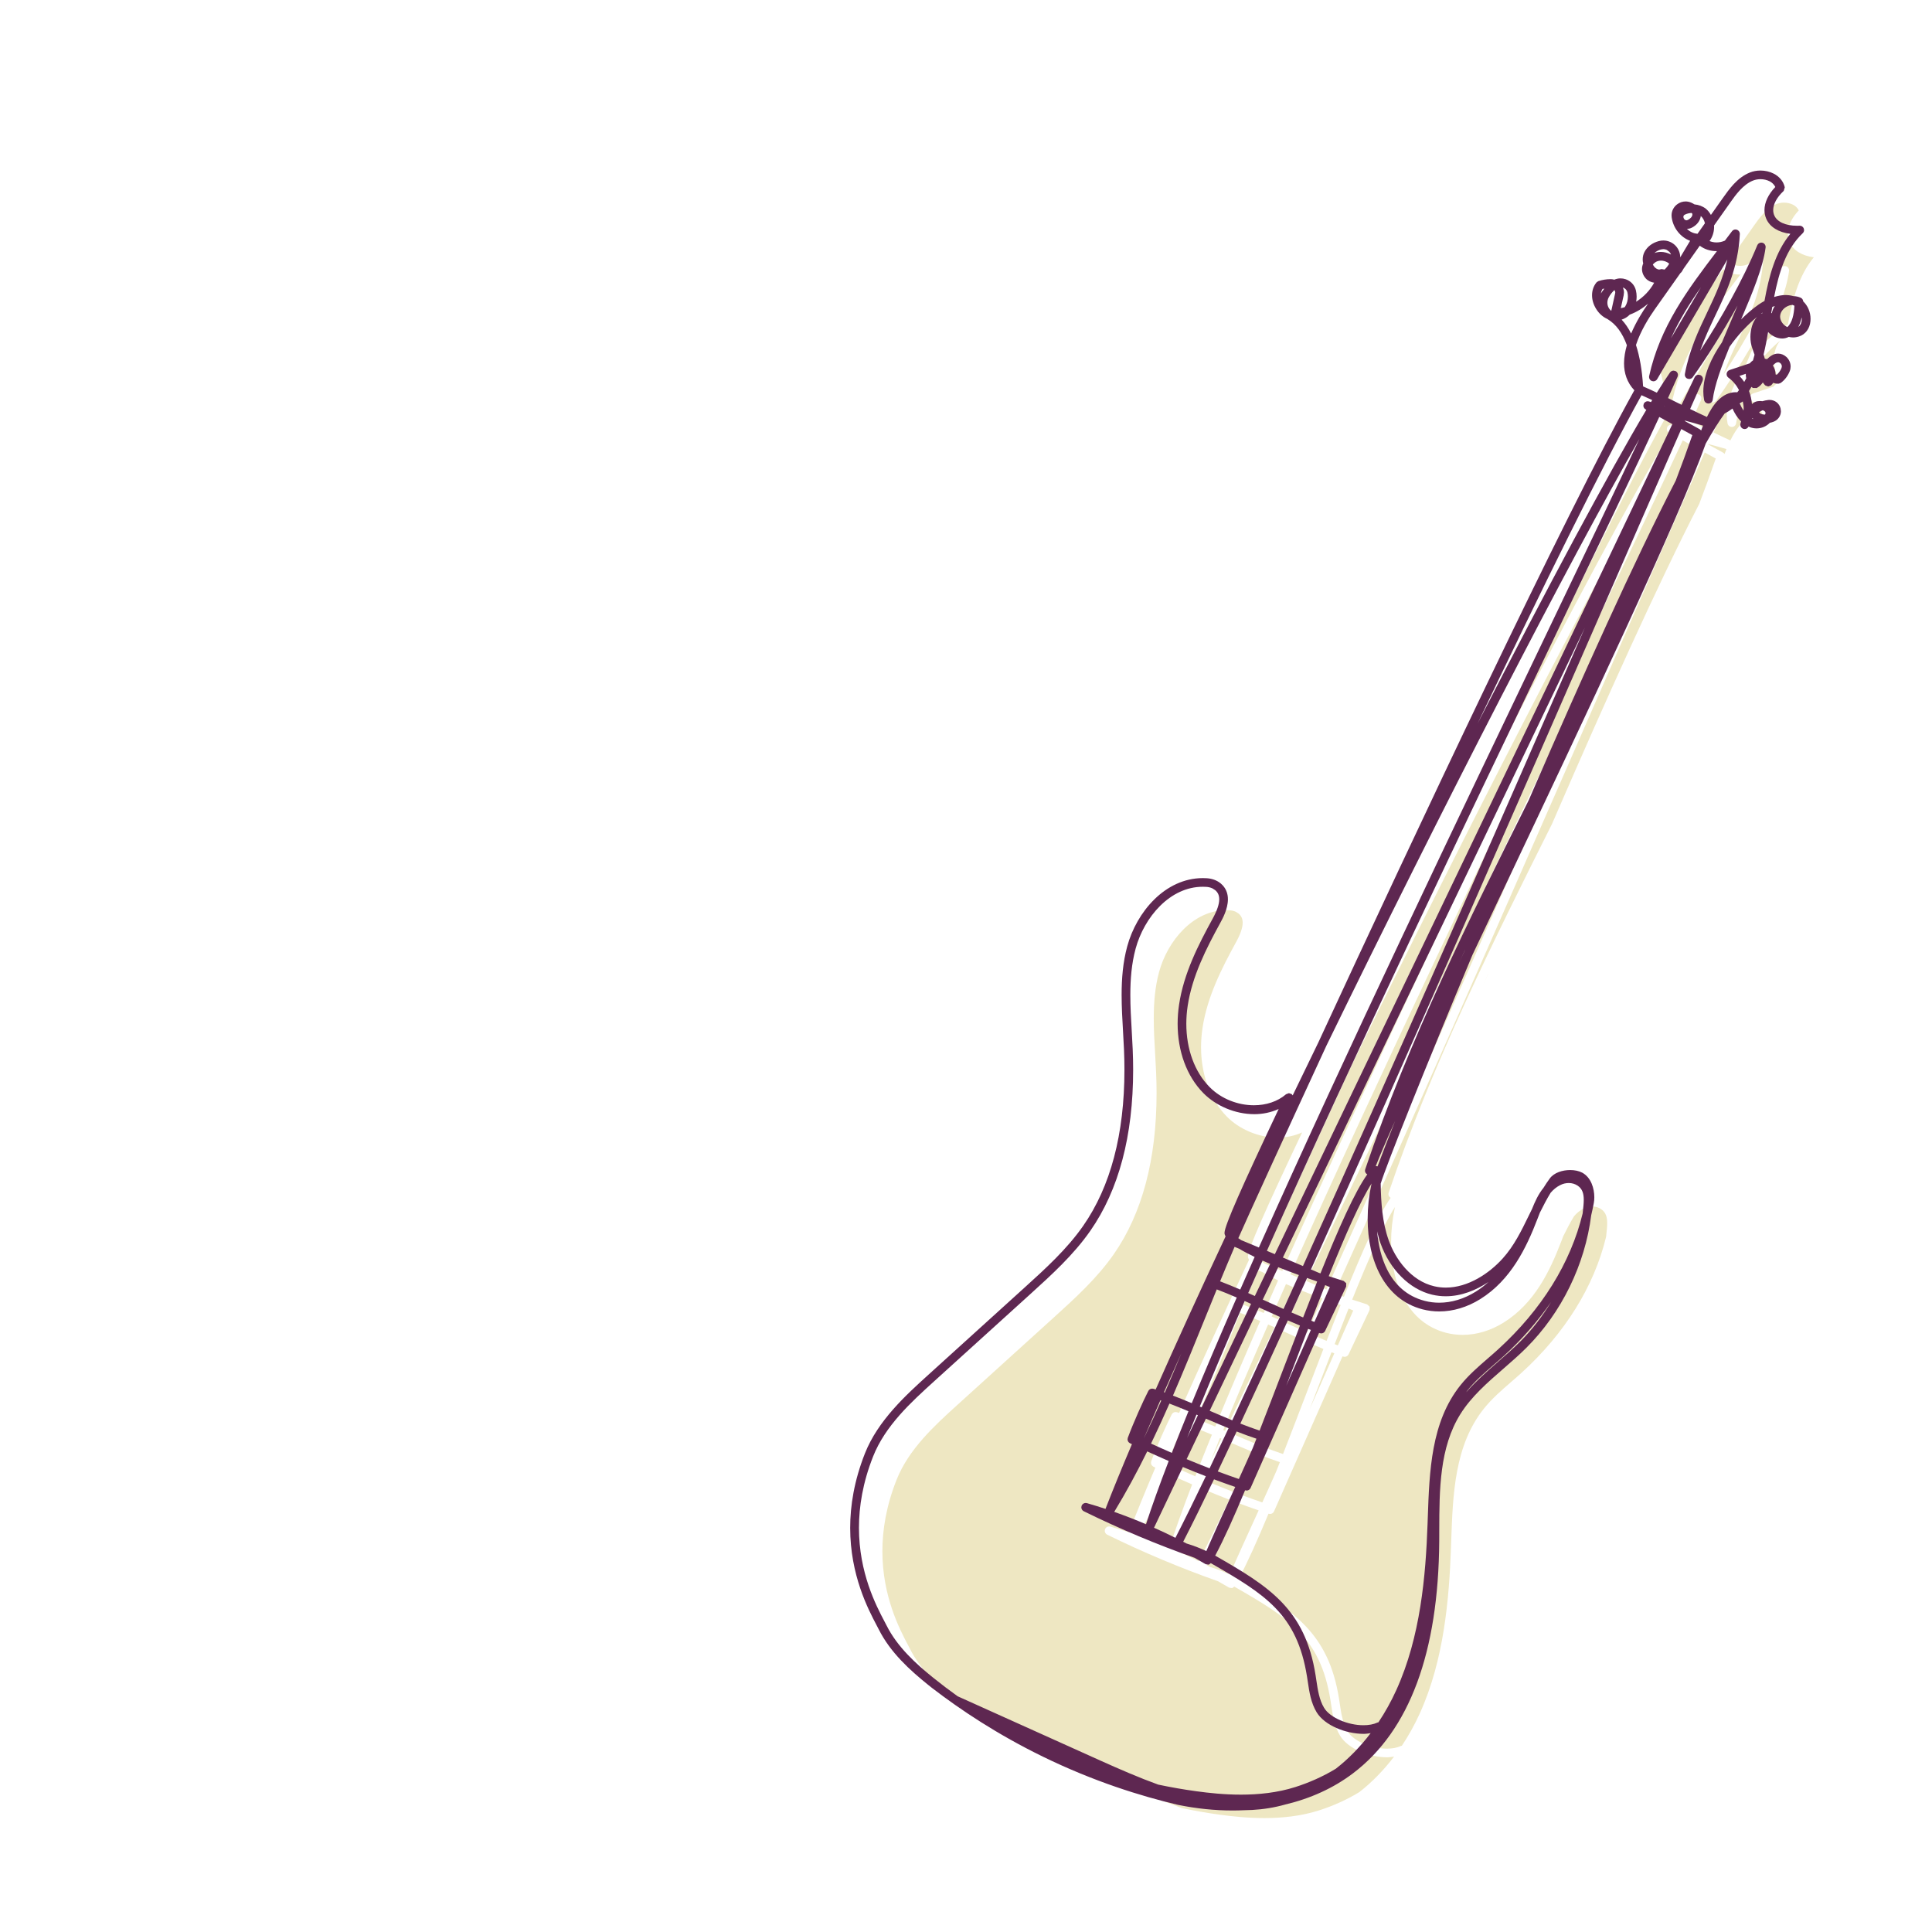 <?xml version="1.0" encoding="UTF-8"?>
<svg xmlns="http://www.w3.org/2000/svg" viewBox="0 0 165 165">
  <defs>
    <style>
      .uuid-71c91c35-f8b7-42b2-b2c9-fca97a35bf73 {
        fill: #eee7c2;
      }

      .uuid-71c91c35-f8b7-42b2-b2c9-fca97a35bf73, .uuid-a0401f7e-5557-46d7-8a73-752da1ee9b17 {
        stroke-width: 0px;
      }

      .uuid-a0401f7e-5557-46d7-8a73-752da1ee9b17 {
        fill: #5e2751;
      }
    </style>
  </defs>
  <g id="uuid-c220ed8f-aed0-42b8-b113-a98c6b0aafbd" data-name="podklad">
    <path class="uuid-71c91c35-f8b7-42b2-b2c9-fca97a35bf73" d="m151.711,32.78c-.101.069-.193.152-.272.25l-1.724.572c-.133.044-.23.159-.251.297l-.004.055c0,.119.057.232.156.303.383.274.684.643.904,1.058-.049.064-.098.127-.149.189l-.125-.006c-.604-.001-1.11.282-1.521.697-.385.388-.689.895-.946,1.418-.447-.201-.933-.434-1.435-.681.396-.897.754-1.705,1.065-2.405l.032-.151c0-.139-.079-.273-.213-.336l-.002-.001-.002-.001 0.0 0-.155-.034c-.139-0-.273.079-.336.213-.373.784-.746,1.57-1.119,2.356-.108-.054-.217-.108-.325-.161-.278-.138-.557-.277-.835-.414.312-.683.588-1.298.82-1.826l.031-.149c0-.131-.069-.256-.19-.324l-.002-.001-.003-.002-.176-.041c-.113-0-.232.05-.305.155-.322.46-.702,1.044-1.128,1.727-.416-.197-.811-.38-1.173-.534-.088-1.392-.289-2.568-.609-3.537.392-1.204,1.119-2.356,1.591-3.024l2.2-3.112.089-.083.013-.012.184-.308,1.373-1.942c.407.313.914.463,1.42.463.016,0,.032-.003.048-.003-2.51,3.295-4.867,6.461-5.792,10.67l-.009.08c-.001.15.093.285.232.344l.002.001.002.001.136.026c.129 0.0.252-.067.321-.184l5.995-10.215c-.374,1.625-1.011,3.016-1.698,4.458-.758,1.592-1.55,3.251-1.928,5.305l-.007.075c-.003.133.077.278.228.332l-.001.003.007.001c.001 0.0.002.002.003.002l.001-.002.135.028c.117,0,.23-.056.302-.154,1.155-1.609,2.552-3.806,3.825-6.111-.188.447-.378.896-.569,1.344-.255.595-.513,1.196-.759,1.79-.923,1.335-1.591,2.825-1.592,4.196,0,.247.022.491.069.728.035.176.19.3.366.3h.007s.003,0,.003,0h.002c.182-.006.333-.144.356-.325.153-1.221.742-2.835,1.437-4.519.695-.992,1.542-1.886,2.343-2.548-.367.401-.56,1.048-.562,1.699,0,.334.051.669.162.971.069.187.133.373.192.556-.042.164-.086.326-.132.486Zm-4.428,5.994c-.031-.043-.065-.085-.115-.112l-1.278-.703.015-.035c.541.143,1.069.287,1.54.429-.057.143-.112.283-.163.42Zm-2.16,4.257c-3.517,6.8-8.177,17.195-12.156,26.371-.136.312-.271.625-.406.937-5.036,10.053-10.222,20.451-13.967,31.53l-.019.117c.001.133.081.245.196.313-1.062,1.477-2.443,4.589-3.998,8.454l-.134-.046c-.225-.097-.45-.194-.677-.291,8.114-17.962,18.212-41.084,25.295-57.302,2.534-5.803,4.695-10.751,6.332-14.472l.944.519c-.452,1.298-.922,2.589-1.411,3.869Zm-11.604,62.522c.282-.569.577-1.139.91-1.683.224-.264.485-.486.807-.651.24-.123.494-.183.74-.183.281,0,.549.078.772.231.412.284.51.704.512,1.2,0,.155-.01.315-.024.475-.019.233-.043.465-.072.697-1.024,4.223-3.501,8.216-7.22,11.604-.29.265-.589.523-.888.782-.8.694-1.634,1.414-2.322,2.273-2.52,3.147-2.656,7.336-2.797,11.356l-.016.468c-.159,4.476-.602,9.659-2.665,14.209-.444.981-.96,1.904-1.533,2.762l-.057.012-.014.003-.013.006c-.328.154-.744.228-1.191.228-1.3.006-2.859-.634-3.367-1.489-.408-.672-.537-1.52-.66-2.355-.021-.142-.042-.283-.065-.425-.896-5.675-3.984-7.585-8.574-10.215.763-1.424,1.629-3.359,2.553-5.583l.017.006.114.018c.144,0,.279-.084.34-.222l5.848-13.239.061.021.001 0.0.12.02c.14 0.0.273-.08.336-.212l1.795-3.785.004-.232.001-.057-.196-.175-.02-.018-.026-.008c-.416-.13-.834-.264-1.25-.401,1.407-3.497,2.698-6.423,3.663-7.919l-.022.08-.001.003-.001.003c-.208.966-.315,1.961-.315,2.938-.002,3.537,1.421,6.88,4.69,7.728.464.12.94.179,1.42.179,1.186,0,2.395-.36,3.51-1.056,2.617-1.633,3.934-4.383,4.878-6.838l.054-.139c.053-.138.106-.277.16-.414Zm-17.446,47.51c-1.094.67-2.311,1.197-3.445,1.558-1.535.488-3.147.65-4.651.65-1.424,0-2.752-.145-3.826-.293-1.087-.149-2.165-.338-3.234-.564-1.62-.585-3.276-1.304-4.989-2.075l-12.14-5.469c-.711-.508-1.408-1.038-2.091-1.588-1.452-1.17-3.052-2.613-3.975-4.448-.055-.11-.121-.235-.197-.379-.696-1.323-2.167-4.119-2.167-7.974,0-1.807.323-3.847,1.203-6.079,1.04-2.64,3.257-4.656,5.229-6.443l8.2-7.433c1.809-1.641,3.688-3.343,5.128-5.409,2.433-3.493,3.657-8.117,3.657-13.757,0-.572-.013-1.154-.038-1.746-.023-.53-.053-1.062-.084-1.594-.059-1.008-.118-2.028-.118-3.042,0-1.347.105-2.683.453-3.962.727-2.682,2.933-5.288,5.739-5.282.097,0,.194.003.292.009.15.009.344.042.527.129l.24.154c.23.198.34.438.342.776.001.411-.181.962-.562,1.656-1.226,2.24-2.464,4.658-2.868,7.336-.083.553-.124,1.101-.124,1.639 0,2.339.773,4.479,2.198,5.924,1.088,1.102,2.726,1.798,4.351,1.799.713,0,1.42-.145,2.079-.441-1.584,3.344-2.73,5.821-3.482,7.534-.388.883-.671,1.566-.859,2.065-.187.503-.281.806-.284.991l.001.028c.006.09.048.177.09.264-2.208,4.716-4.23,9.138-5.969,13.071-.063-.02-.127-.04-.19-.059l-.108-.016c-.137,0-.266.075-.331.202-.464.904-1.262,2.683-1.751,4l-.023.129c-0.0.139.078.27.209.334.055.027.111.054.166.081-.873,2.054-1.631,3.908-2.258,5.527-.531-.175-1.062-.341-1.589-.492l-.102-.014c-.151,0-.291.092-.348.238l-.025.134c-0.0.138.078.27.208.334,3.063,1.505,6.246,2.842,9.472,3.981.31.174.617.351.922.532l.022.013.213.03.052.007.17-.13c4.626,2.663,7.359,4.33,8.216,9.692.022.138.043.277.064.417.131.883.267,1.815.76,2.631.687,1.119,2.47,1.836,4.019,1.841.206,0,.397-.035.592-.062-.892,1.17-1.894,2.199-2.985,3.046Zm-.785-61.772c9.805-20.131,20.737-41.383,26.722-51.797-2,4.258-4.734,9.962-7.909,16.585-7.402,15.442-17.184,35.846-24.588,52.462-.505-.21-1.01-.42-1.512-.628-.092-.058-.168-.112-.243-.166.751-1.703,3.647-8.064,7.53-16.456h0Zm-7.849,17.194c.132.055.265.11.397.165.38.232.83.462,1.318.7-.418.941-.829,1.87-1.23,2.785-.588-.254-1.166-.492-1.722-.703.406-.985.818-1.971,1.238-2.947Zm34.756-72.732c.285.124.592.265.912.418-.035.057-.069.114-.105.172l-.158-.053v0s-.121-.021-.121-.021c-.143-0-.278.083-.34.221l-.032.151c-0.0.132.07.259.193.326l.062.034c-3.236,5.426-8.512,15.288-14.415,26.801,5.469-11.452,10.749-22.191,14.003-28.05Zm-41.09,85.834c.025.009.049.017.074.026-.481,1.092-.98,2.177-1.498,3.253.448-1.047.923-2.14,1.424-3.279Zm4.812-9.467c.548.207,1.121.443,1.707.696-1.408,3.217-2.702,6.25-3.841,9.021-.541-.227-1.08-.445-1.607-.647.946-2.179,1.834-4.37,2.71-6.533.339-.837.683-1.686,1.031-2.537Zm8.449-.72l.127.055c-.391.983-.792,2.007-1.2,3.061-.327-.135-.659-.277-.995-.424.438-.964.883-1.945,1.335-2.946.252.089.499.175.733.254Zm-4.79,12.778c-.527-.172-1.079-.375-1.644-.598,1.247-2.67,2.61-5.633,4.057-8.812.348.152.694.3,1.035.441-.46,1.192-.927,2.412-1.398,3.645-.683,1.785-1.372,3.585-2.05,5.324Zm-.591,1.505c-.398.904-.792,1.775-1.181,2.629-.577-.196-1.18-.413-1.8-.645.51-1.069,1.049-2.209,1.613-3.412.577.228,1.143.437,1.688.616-.107.272-.213.544-.319.812Zm-5.652,8.137c-.094-.05-.189-.099-.283-.148.743-1.442,1.629-3.24,2.632-5.331.624.234,1.23.452,1.812.651-.108.236-.215.472-.322.705-.695,1.52-1.413,3.091-2.144,4.771-.434-.198-1.024-.448-1.695-.648Zm-.947-.483c-.604-.302-1.213-.589-1.827-.862.819-1.724,1.641-3.453,2.465-5.186.659.274,1.316.538,1.961.786-.991,2.065-1.865,3.838-2.599,5.262Zm1.921-10.473c-.308.646-.614,1.289-.921,1.933.257-.644.523-1.305.8-1.984.04.017.08.034.12.051Zm6.861-12.64c.589.236,1.186.461,1.762.67-.445.984-.882,1.949-1.314,2.898-.455-.203-.912-.41-1.365-.616-.135-.062-.271-.123-.406-.185.44-.922.882-1.844,1.323-2.766Zm-5.862,17.179c-.645-.249-1.302-.513-1.963-.787.548-1.151,1.097-2.304,1.647-3.458.641.276,1.291.554,1.935.819-.567,1.21-1.107,2.353-1.62,3.426Zm4.218-13.742c.14.064.28.127.42.191h0c.452.205.909.413,1.365.616-1.452,3.189-2.818,6.158-4.067,8.834-.64-.263-1.289-.54-1.93-.816,1.4-2.937,2.805-5.879,4.213-8.825Zm-.678-.306c-1.41,2.95-2.817,5.897-4.219,8.838-.053-.023-.106-.045-.16-.068,1.137-2.767,2.43-5.796,3.837-9.012.18.08.361.161.541.242Zm-6.969,8.517c.531.202,1.075.423,1.624.654-.507,1.243-.982,2.43-1.42,3.556-.599-.26-1.193-.525-1.777-.794.546-1.13,1.068-2.27,1.572-3.416Zm-4.716,9.248c1.019-1.677,1.95-3.405,2.818-5.164.602.277,1.216.552,1.834.82-.78,2.03-1.435,3.845-1.938,5.4-.901-.385-1.808-.737-2.714-1.056Zm15.159-12c.465-1.214.931-2.433,1.394-3.632.081.032.162.063.242.093l-2.105,4.765c.157-.409.314-.818.47-1.226h0Zm.958-8.995c-.568-.242-1.141-.484-1.715-.726,4.156-8.684,8.322-17.361,12.413-25.884,4.41-9.185,8.903-18.546,13.379-27.904-6.992,16.008-16.42,37.562-24.077,54.514Zm-2.401-1.014c-.226-.095-.452-.189-.678-.284,7.396-16.597,17.173-36.991,24.573-52.427,3.755-7.833,6.905-14.404,8.939-18.791l1.117.615c-7.107,14.943-14.425,30.186-21.521,44.969-4.097,8.534-8.268,17.223-12.429,25.918Zm-.398.832c-.437.914-.874,1.827-1.311,2.741-.188-.085-.376-.169-.564-.252.399-.909.807-1.833,1.224-2.77.213.095.43.188.651.281Zm-9.001,10.987c-.024-.009-.048-.017-.072-.025.474-1.072.973-2.187,1.487-3.326-.46,1.118-.93,2.237-1.414,3.352Zm14.093-9.005l-1.314,2.975c-.091-.035-.182-.07-.274-.106.403-1.04.802-2.059,1.193-3.042.132.058.264.115.395.173Zm28.568-75.242l.005-.011c.017.009.035.017.052.026-.018-.005-.039-.01-.057-.015Zm5.59-17.324c.507-.722,1.135-1.595,1.986-1.935.195-.079.416-.119.639-.119.276-0.0.554.062.786.183l.001 0c.172.088.366.248.48.482-.594.624-.926,1.312-.927,1.971,0,.251.048.497.146.729.31.733,1.075,1.177,2.065,1.302-1.292,1.569-1.828,3.63-2.21,5.733-.17.093-.34.194-.508.312-.484.34-.992.77-1.489,1.265.946-2.212,1.879-4.455,2.093-6.144l.003-.047c0-.167-.112-.316-.277-.359l-.095-.012c-.148-0-.285.088-.344.231-1.221,2.974-3.157,6.377-4.878,9.008.375-1.068.838-2.053,1.298-3.018.956-2.006,1.955-4.102,2.092-6.952l0-.017c0-.144-.083-.275-.212-.336l-.003-.002-.025-.01-.003-.001-.002-.001-.126-.022c-.115,0-.226.053-.297.148-.202.27-.405.537-.607.803-.223.101-.47.155-.717.155-.205,0-.406-.046-.596-.117.238-.327.382-.733.39-1.17v-.003s-.004-.157-.004-.157l1.343-1.899-.102-.072.102.072Zm-22.649,63.871c-.156.33-.303.642-.457.967.169-.363.338-.728.508-1.09-.017.04-.035.082-.051.123Zm24.956-49.165c-.001.002-.002.005-.003.007.001-.002.002-.005.003-.007Z"/>
  </g>
  <g id="uuid-b2406db5-c78f-464c-ac25-d8acfe4669c0" data-name="OBJEKTY">
    <path class="uuid-a0401f7e-5557-46d7-8a73-752da1ee9b17" d="m154.001,25.736c-.013-.13-.084-.249-.209-.304l.001-.001c-.001-.001-.002-.001-.003-.001-0-0-0-.001-.001-.001v0c-.192-.086-.398-.132-.609-.137v.001c-.22-.061-.45-.095-.688-.095-.315,0-.644.064-.975.166.412-2.113,1.022-4.102,2.442-5.447.075-.071.116-.17.116-.269l-.029-.145c-.058-.139-.194-.227-.343-.227l-.016.001h0s-.206.004-.206.004c-1.02,0-1.73-.351-1.956-.898-.058-.138-.087-.285-.087-.441-.002-.491.295-1.074.873-1.616l.025-.023.081-.27.01-.033-.008-.033c-.118-.487-.455-.892-.937-1.139-.343-.175-.738-.264-1.132-.264-.313,0-.625.056-.912.172-1.078.436-1.767,1.423-2.314,2.196l-1.006,1.423c-.116-.205-.258-.393-.442-.536-.275-.213-.611-.332-.961-.365-.086-.053-.176-.103-.271-.145-.158-.07-.324-.105-.489-.105-.255-0-.507.083-.72.244-.305.229-.478.578-.478.95l.012.169c.129.929.762,1.697,1.572,1.998l-.844,1.413c0-.001 0-.001 0-.002 0-.344-.123-.682-.358-.949-.278-.316-.674-.489-1.085-.489-.127,0-.255.016-.382.05-.544.143-.983.469-1.223.921-.106.199-.156.422-.156.649,0,.115.018.23.043.345-.066.151-.103.309-.103.467-0.0.292.113.581.328.814.193.211.448.318.712.36-.361.659-.9,1.22-1.54,1.624.026-.142.042-.285.042-.43,0-.184-.021-.369-.065-.548-.108-.443-.435-.798-.875-.943-.144-.048-.293-.072-.441-.072-.181,0-.359.04-.527.11-.09-.025-.183-.044-.279-.045h-.026c-.358-0-.711.056-1.047.167l-.017.006-.129.088-.015.01-.011.014c-.252.308-.377.691-.377,1.09,0,.388.117.791.348,1.164.245.397.577.693.958.861l-.001.002.037.023.002.001h0c.702.428,1.245,1.156,1.631,2.216-.148.511-.242,1.034-.242,1.549-.001.827.251,1.633.88,2.301-5.952,10.702-18.718,37.823-26.996,55.715h0c-.736,1.511-1.462,3.011-2.183,4.504-.024-.042-.053-.082-.093-.114l0-0-.001-0s-.001-.001-.001-.001l-.001.001-.223-.078-.245.092c-.73.631-1.717.942-2.749.942-1.354 0-2.78-.535-3.786-1.557-1.278-1.295-1.985-3.244-1.985-5.399,0-.501.038-1.014.116-1.531.383-2.544,1.582-4.893,2.785-7.089.193-.355.65-1.176.652-2.014.002-.477-.158-.969-.606-1.346-.32-.269-.736-.424-1.198-.453-.114-.007-.227-.011-.34-.011-3.22.006-5.656,2.891-6.455,5.83-.37,1.36-.479,2.758-.479,4.152,0,1.036.06,2.071.119,3.089.031.529.061,1.057.084,1.583.025.582.037,1.154.037,1.715,0,5.502-1.187,9.977-3.524,13.331-1.386,1.99-3.228,3.662-5.018,5.283l-8.2,7.433c-1.911,1.734-4.308,3.901-5.422,6.721-.919,2.331-1.258,4.466-1.258,6.358-0,4.029,1.538,6.95,2.256,8.314.074.14.139.263.191.367.995,1.975,2.672,3.482,4.173,4.693.122.098.244.196.367.293l.002.002-.001-.001c2.432,1.87,5.585,3.974,9.477,5.872,4.332,2.112,8.322,3.357,11.531,4.114l.001 0.0.003.001c1.579.321,3.135.479,4.642.479.327,0,.651-.007.973-.022h0c.002,0,.003,0,.004-0h0c.957-.007,1.916-.105,2.867-.318.225-.05.448-.107.67-.17v-0c2.156-.511,4.12-1.403,5.782-2.66,4.838-3.66,7.305-10.343,7.369-19.83.002-.31.003-.621.003-.934.007-3.488.023-7.069,1.802-9.916.93-1.491,2.309-2.693,3.654-3.861.66-.574,1.345-1.169,1.978-1.8,3.017-3.01,5.01-7.101,5.544-11.333.084-.349.158-.699.223-1.051.027-.145.041-.306.041-.477-.002-.743-.265-1.682-1.032-2.1l-.001-0c-.286-.151-.651-.223-1.029-.224-.66.002-1.369.218-1.74.716-.193.262-.372.532-.541.805-.44.541-.731,1.183-.977,1.805-.092.187-.183.373-.273.557-.649,1.334-1.258,2.582-2.216,3.651-1.154,1.289-2.973,2.509-4.872,2.506-.329,0-.66-.036-.993-.114-1.998-.465-3.327-2.337-3.891-3.936-.543-1.537-.653-3.187-.681-4.83.521-1.671,3.713-9.673,7.836-19.529.853-1.804,1.741-3.679,2.649-5.597,7.024-14.831,14.974-31.614,17.279-38.082.629-1.101,1.168-1.956,1.608-2.556.243-.128.462-.275.673-.429.175.388.403.777.734,1.096l-.056.197-.001.004-.001.004-.008.078c0.0.159.101.302.255.353l.001 0.0.116.018c.14,0,.27-.081.334-.213l.143.062.004.002.004.001c.173.062.353.092.532.092.425-0.0.838-.172,1.134-.478.106-.022.211-.051.314-.091.388-.152.632-.505.631-.897l-.029-.237c-.106-.44-.492-.731-.94-.729l-.113.006c-.17.018-.336.055-.498.103l-.202-.017c-.14,0-.28.022-.409.073-.112.043-.203.111-.283.19-.036-.382-.113-.759-.252-1.116.074-.115.143-.235.211-.355l.084.068.033.026.291.007.034.001.03-.016c.22-.121.377-.284.5-.462.069.094.131.193.228.267l.227.077.238-.087c.076-.064.132-.143.188-.223.124.038.251.072.381.072l.079-.002.018-.001.149-.054.017-.006.015-.011c.334-.247.594-.588.753-.986.053-.133.079-.272.079-.409 0-.306-.13-.604-.368-.821-.2-.183-.45-.28-.703-.28-.162,0-.325.039-.477.118-.175.09-.328.217-.469.355l-.189-.04c-.031-.125-.064-.249-.101-.368.152-.622.273-1.263.384-1.907.305.321.743.549,1.202.551.19 0.0.381-.045.561-.135.122.027.245.045.367.045.169,0,.336-.027.495-.081l0.0.001c.001-0.0.002-.001.002-.001.001-0.0.002-0.0.002-0l-0-.001c.555-.168.925-.665.986-1.298l.01-.209c-.001-.574-.235-1.12-.624-1.488Zm-.12,1.5l-.006.123h0c-.014.14-.078.408-.294.566.133-.25.223-.525.286-.811.004.041.014.083.014.122Zm-1.333-1.025c.175-.107.362-.163.539-.171l.163.071c-.042.762-.189,1.444-.604,1.826l-.174-.102c-.284-.213-.443-.512-.443-.798l.001-.036c.013-.297.202-.597.517-.79l-.065-.107.065.106Zm-1.233.535l-.044-.013c.029-.174.058-.347.088-.521.067-.03.146-.048.217-.075-.127.188-.213.393-.255.611l-.007-.003Zm.051.784c.028.086.067.169.109.25-.001-.001-.003-.002-.004-.004l-.106-.245.001-.001Zm-6.897-9.341l.049.041.017.089c.007.173-.179.365-.393.469l-.119.031-.111-.035c-.083-.053-.146-.173-.144-.269l.001-.016c.009-.079.035-.121.132-.172.182-.088.379-.132.569-.139Zm.004,1.264c.451-.224.729-.597.782-1.005.173.152.297.367.352.621l-.635.899-.008-.002-.012-.004-.013-.001c-.333-.028-.63-.184-.869-.411.136-.007.272-.033.402-.098Zm5.237,11.326c-.101.069-.193.152-.272.25l-1.724.572c-.133.044-.23.159-.251.297l-.004.055c0,.119.057.232.156.303.383.274.684.643.904,1.058-.049.064-.098.127-.149.189l-.125-.006c-.604-.001-1.11.282-1.521.697-.385.388-.689.895-.946,1.418-.447-.201-.933-.434-1.435-.681.396-.897.754-1.705,1.065-2.405l.032-.151c0-.139-.079-.273-.213-.336l-.002-.001-.002-.001 0.0 0-.155-.034c-.139-0-.273.079-.336.213-.373.784-.746,1.57-1.119,2.356-.108-.054-.217-.108-.325-.161-.278-.138-.557-.277-.835-.414.312-.683.588-1.298.82-1.826l.031-.149c0-.131-.069-.256-.19-.324l-.002-.001-.003-.002-.176-.041c-.113-0-.232.05-.305.155-.322.46-.702,1.044-1.128,1.727-.416-.197-.811-.38-1.173-.534-.088-1.392-.289-2.568-.609-3.537.392-1.204,1.119-2.356,1.591-3.024l2.2-3.112.089-.083.013-.012.184-.308,1.373-1.942c.407.313.914.463,1.42.463.016,0,.032-.003.048-.003-2.51,3.295-4.867,6.461-5.792,10.67l-.009.08c-.001.15.093.285.232.344l.002.001.002.001.136.026c.129 0.0.252-.067.321-.184l5.995-10.215c-.374,1.625-1.011,3.016-1.698,4.458-.758,1.592-1.55,3.251-1.928,5.305l-.007.075c-.003.133.077.278.228.332l-.001.003.007.001c.001 0.0.002.002.003.002l.001-.002.135.028c.117,0,.23-.056.302-.154,1.155-1.609,2.552-3.806,3.825-6.111-.188.447-.378.896-.569,1.344-.255.595-.513,1.196-.759,1.79-.923,1.335-1.591,2.825-1.592,4.196,0,.247.022.491.069.728.035.176.19.3.366.3h.007s.003,0,.003,0h.002c.182-.006.333-.144.356-.325.153-1.221.742-2.835,1.437-4.519.695-.992,1.542-1.886,2.343-2.548-.367.401-.56,1.048-.562,1.699,0,.334.051.669.162.971.069.187.133.373.192.556-.042.164-.086.326-.132.486Zm-.576,1.525c-.053.108-.112.211-.169.315-.122-.183-.258-.354-.41-.514l.549-.182c-.001.026-.007.053-.007.079,0,.104.016.204.037.302Zm-.293,1.981c.036.197.075.394.075.594,0,.062-.012.123-.015.186-.118-.182-.226-.384-.323-.61l.263-.17Zm-3.559,2.488c-.031-.043-.065-.085-.115-.112l-1.278-.703.015-.035c.541.143,1.069.287,1.54.429-.057.143-.112.283-.163.42Zm-2.16,4.257c-3.517,6.8-8.177,17.195-12.156,26.371-.136.312-.271.625-.406.937-5.036,10.053-10.222,20.451-13.967,31.53l-.019.117c.001.133.081.245.196.313-1.062,1.477-2.443,4.589-3.998,8.454l-.134-.046c-.225-.097-.45-.194-.677-.291,8.114-17.962,18.212-41.084,25.295-57.302,2.534-5.803,4.695-10.751,6.332-14.472l.944.519c-.452,1.298-.922,2.589-1.411,3.869Zm-11.604,62.522c.282-.569.577-1.139.91-1.683.224-.264.485-.486.807-.651.24-.123.494-.183.74-.183.281,0,.549.078.772.231.412.284.51.704.512,1.2,0,.155-.01.315-.024.475-.019.233-.043.465-.072.697-1.024,4.223-3.501,8.216-7.22,11.604-.29.265-.589.523-.888.782-.8.694-1.634,1.414-2.322,2.273-2.52,3.147-2.656,7.336-2.797,11.356l-.016.468c-.159,4.476-.602,9.659-2.665,14.209-.444.981-.96,1.904-1.533,2.762l-.057.012-.014.003-.013.006c-.328.154-.744.228-1.191.228-1.3.006-2.859-.634-3.367-1.489-.408-.672-.537-1.52-.66-2.355-.021-.142-.042-.283-.065-.425-.896-5.675-3.984-7.585-8.574-10.215.763-1.424,1.629-3.359,2.553-5.583l.017.006.114.018c.144,0,.279-.084.34-.222l5.848-13.239.061.021.001 0.0.12.02c.14 0.0.273-.08.336-.212l1.795-3.785.004-.232.001-.057-.196-.175-.02-.018-.026-.008c-.416-.13-.834-.264-1.25-.401,1.407-3.497,2.698-6.423,3.663-7.919l-.022.08-.001.003-.001.003c-.208.966-.315,1.961-.315,2.938-.002,3.537,1.421,6.88,4.69,7.728.464.12.94.179,1.42.179,1.186,0,2.395-.36,3.51-1.056,2.617-1.633,3.934-4.383,4.878-6.838l.054-.139c.053-.138.106-.277.16-.414Zm-6.204,15.209c.641-.8,1.445-1.497,2.229-2.175.302-.262.606-.525.902-.795,1.571-1.431,2.902-2.979,4.029-4.599-.756,1.228-1.634,2.377-2.648,3.389-.612.611-1.286,1.197-1.94,1.765-.915.796-1.846,1.624-2.667,2.554.035-.045.059-.094.094-.139Zm-11.242,32.301c-1.094.67-2.311,1.197-3.445,1.558-1.535.488-3.147.65-4.651.65-1.424,0-2.752-.145-3.826-.293-1.087-.149-2.165-.338-3.234-.564-1.62-.585-3.276-1.304-4.989-2.075l-12.14-5.469c-.711-.508-1.408-1.038-2.091-1.588-1.452-1.17-3.052-2.613-3.975-4.448-.055-.11-.121-.235-.197-.379-.696-1.323-2.167-4.119-2.167-7.974,0-1.807.323-3.847,1.203-6.079,1.04-2.64,3.257-4.656,5.229-6.443l8.2-7.433c1.809-1.641,3.688-3.343,5.128-5.409,2.433-3.493,3.657-8.117,3.657-13.757,0-.572-.013-1.154-.038-1.746-.023-.53-.053-1.062-.084-1.594-.059-1.008-.118-2.028-.118-3.042,0-1.347.105-2.683.453-3.962.727-2.682,2.933-5.288,5.739-5.282.097,0,.194.003.292.009.15.009.344.042.527.129l.24.154c.23.198.34.438.342.776.001.411-.181.962-.562,1.656-1.226,2.24-2.464,4.658-2.868,7.336-.083.553-.124,1.101-.124,1.639 0,2.339.773,4.479,2.198,5.924,1.088,1.102,2.726,1.798,4.351,1.799.713,0,1.42-.145,2.079-.441-1.584,3.344-2.73,5.821-3.482,7.534-.388.883-.671,1.566-.859,2.065-.187.503-.281.806-.284.991l.001.028c.006.09.048.177.09.264-2.208,4.716-4.23,9.138-5.969,13.071-.063-.02-.127-.04-.19-.059l-.108-.016c-.137,0-.266.075-.331.202-.464.904-1.262,2.683-1.751,4l-.023.129c-0.0.139.078.27.209.334.055.027.111.054.166.081-.873,2.054-1.631,3.908-2.258,5.527-.531-.175-1.062-.341-1.589-.492l-.102-.014c-.151,0-.291.092-.348.238l-.025.134c-0.0.138.078.27.208.334,3.063,1.505,6.246,2.842,9.472,3.981.31.174.617.351.922.532l.022.013.213.03.052.007.17-.13c4.626,2.663,7.359,4.33,8.216,9.692.022.138.043.277.064.417.131.883.267,1.815.76,2.631.687,1.119,2.47,1.836,4.019,1.841.206,0,.397-.035.592-.062-.892,1.17-1.894,2.199-2.985,3.046Zm-.785-61.772c9.805-20.131,20.737-41.383,26.722-51.797-2,4.258-4.734,9.962-7.909,16.585-7.402,15.442-17.184,35.846-24.588,52.462-.505-.21-1.01-.42-1.512-.628-.092-.058-.168-.112-.243-.166.751-1.703,3.647-8.064,7.53-16.456h0Zm25.379-64.069l.027-.248c0-.145-.037-.286-.091-.42.194.066.334.214.383.411.029.118.043.242.043.368 0.0.296-.08.598-.227.833l-.049.071c-.108.035-.219.059-.329.084l.243-1.099-.122-.027.122.027Zm.516,1.653c.575-.214,1.107-.54,1.574-.941l-.054.076c-.403.571-.969,1.468-1.399,2.475-.231-.459-.5-.856-.811-1.185.26-.086.497-.223.69-.425Zm2.681-3.884l-.151.03c-.182.004-.353-.145-.424-.227-.05-.056-.09-.13-.129-.202.116-.133.252-.236.4-.286l.001-0c.093-.032.191-.048.293-.048.183,0,.377.052.561.158l.143.105c-.108.185-.24.355-.396.503l-.23-.04-.035-.006-.033.013Zm-.016-1.476c-.18,0-.359.028-.529.086-.013.005-.024.015-.037.02.176-.173.396-.268.578-.316l.196-.026c.105,0,.205.023.296.066l.226.172c.06.068.103.144.132.223-.276-.142-.57-.225-.863-.225Zm-24.201,78.099l-.116-.024c-.015,0-.027.015-.042.017.35-.9.915-2.213,1.655-3.862-.64,1.615-1.149,2.932-1.497,3.869Zm-12.209,6.871c.132.055.265.11.397.165.38.232.83.462,1.318.7-.418.941-.829,1.87-1.23,2.785-.588-.254-1.166-.492-1.722-.703.406-.985.818-1.971,1.238-2.947Zm34.756-72.732c.285.124.592.265.912.418-.035.057-.069.114-.105.172l-.158-.053v0s-.121-.021-.121-.021c-.143-0-.278.083-.34.221l-.032.151c-0.0.132.07.259.193.326l.062.034c-3.236,5.426-8.512,15.288-14.415,26.801,5.469-11.452,10.749-22.191,14.003-28.05Zm-41.09,85.834c.025.009.049.017.074.026-.481,1.092-.98,2.177-1.498,3.253.448-1.047.923-2.14,1.424-3.279Zm4.812-9.467c.548.207,1.121.443,1.707.696-1.408,3.217-2.702,6.25-3.841,9.021-.541-.227-1.08-.445-1.607-.647.946-2.179,1.834-4.37,2.71-6.533.339-.837.683-1.686,1.031-2.537Zm8.449-.72l.127.055c-.391.983-.792,2.007-1.2,3.061-.327-.135-.659-.277-.995-.424.438-.964.883-1.945,1.335-2.946.252.089.499.175.733.254Zm-4.79,12.778c-.527-.172-1.079-.375-1.644-.598,1.247-2.67,2.61-5.633,4.057-8.812.348.152.694.3,1.035.441-.46,1.192-.927,2.412-1.398,3.645-.683,1.785-1.372,3.585-2.05,5.324Zm-.591,1.505c-.398.904-.792,1.775-1.181,2.629-.577-.196-1.18-.413-1.8-.645.51-1.069,1.049-2.209,1.613-3.412.577.228,1.143.437,1.688.616-.107.272-.213.544-.319.812Zm-5.652,8.137c-.094-.05-.189-.099-.283-.148.743-1.442,1.629-3.24,2.632-5.331.624.234,1.23.452,1.812.651-.108.236-.215.472-.322.705-.695,1.52-1.413,3.091-2.144,4.771-.434-.198-1.024-.448-1.695-.648Zm-.947-.483c-.604-.302-1.213-.589-1.827-.862.819-1.724,1.641-3.453,2.465-5.186.659.274,1.316.538,1.961.786-.991,2.065-1.865,3.838-2.599,5.262Zm1.921-10.473c-.308.646-.614,1.289-.921,1.933.257-.644.523-1.305.8-1.984.04.017.08.034.12.051Zm6.861-12.64c.589.236,1.186.461,1.762.67-.445.984-.882,1.949-1.314,2.898-.455-.203-.912-.41-1.365-.616-.135-.062-.271-.123-.406-.185.44-.922.882-1.844,1.323-2.766Zm-5.862,17.179c-.645-.249-1.302-.513-1.963-.787.548-1.151,1.097-2.304,1.647-3.458.641.276,1.291.554,1.935.819-.567,1.21-1.107,2.353-1.62,3.426Zm4.218-13.742c.14.064.28.127.42.191h0c.452.205.909.413,1.365.616-1.452,3.189-2.818,6.158-4.067,8.834-.64-.263-1.289-.54-1.93-.816,1.4-2.937,2.805-5.879,4.213-8.825Zm-.678-.306c-1.41,2.95-2.817,5.897-4.219,8.838-.053-.023-.106-.045-.16-.068,1.137-2.767,2.43-5.796,3.837-9.012.18.08.361.161.541.242Zm-6.969,8.517c.531.202,1.075.423,1.624.654-.507,1.243-.982,2.43-1.42,3.556-.599-.26-1.193-.525-1.777-.794.546-1.13,1.068-2.27,1.572-3.416Zm-4.716,9.248c1.019-1.677,1.95-3.405,2.818-5.164.602.277,1.216.552,1.834.82-.78,2.03-1.435,3.845-1.938,5.4-.901-.385-1.808-.737-2.714-1.056Zm15.159-12c.465-1.214.931-2.433,1.394-3.632.081.032.162.063.242.093l-2.105,4.765c.157-.409.314-.818.47-1.226h0Zm.958-8.995c-.568-.242-1.141-.484-1.715-.726,4.156-8.684,8.322-17.361,12.413-25.884,4.41-9.185,8.903-18.546,13.379-27.904-6.992,16.008-16.42,37.562-24.077,54.514Zm-2.401-1.014c-.226-.095-.452-.189-.678-.284,7.396-16.597,17.173-36.991,24.573-52.427,3.755-7.833,6.905-14.404,8.939-18.791l1.117.615c-7.107,14.943-14.425,30.186-21.521,44.969-4.097,8.534-8.268,17.223-12.429,25.918Zm-.398.832c-.437.914-.874,1.827-1.311,2.741-.188-.085-.376-.169-.564-.252.399-.909.807-1.833,1.224-2.77.213.095.43.188.651.281Zm-9.001,10.987c-.024-.009-.048-.017-.072-.025.474-1.072.973-2.187,1.487-3.326-.46,1.118-.93,2.237-1.414,3.352Zm14.093-9.005l-1.314,2.975c-.091-.035-.182-.07-.274-.106.403-1.04.802-2.059,1.193-3.042.132.058.264.115.395.173Zm28.568-75.242l.005-.011c.017.009.035.017.052.026-.018-.005-.039-.01-.057-.015Zm-16.105,75.63c-1.001.624-2.075.943-3.118.943-.418,0-.832-.051-1.234-.155-1.553-.402-2.574-1.401-3.219-2.685-.488-.974-.752-2.111-.851-3.259.082.337.166.673.282,1.002.8,2.262,2.483,3.957,4.422,4.413.389.091.777.134,1.159.134,1.326-.001,2.582-.509,3.65-1.22-.337.3-.696.581-1.093.828Zm24.48-83.565c-.045.017-.09.036-.133.059.047-.035.095-.077.141-.111-.003.017-.006.035-.009.052Zm-5.251-2.205l-2.556,4.355c.694-1.536,1.574-2.96,2.556-4.355Zm2.465-7.185c.507-.722,1.135-1.595,1.986-1.935.195-.079.416-.119.639-.119.276-0.0.554.062.786.183l.001 0c.172.088.366.248.48.482-.594.624-.926,1.312-.927,1.971,0,.251.048.497.146.729.31.733,1.075,1.177,2.065,1.302-1.292,1.569-1.828,3.63-2.21,5.733-.17.093-.34.194-.508.312-.484.34-.992.77-1.489,1.265.946-2.212,1.879-4.455,2.093-6.144l.003-.047c0-.167-.112-.316-.277-.359l-.095-.012c-.148-0-.285.088-.344.231-1.221,2.974-3.157,6.377-4.878,9.008.375-1.068.838-2.053,1.298-3.018.956-2.006,1.955-4.102,2.092-6.952l0-.017c0-.144-.083-.275-.212-.336l-.003-.002-.025-.01-.003-.001-.002-.001-.126-.022c-.115,0-.226.053-.297.148-.202.27-.405.537-.607.803-.223.101-.47.155-.717.155-.205,0-.406-.046-.596-.117.238-.327.382-.733.39-1.17v-.003s-.004-.157-.004-.157l1.343-1.899-.102-.072.102.072Zm-22.649,63.871c-.156.33-.303.642-.457.967.169-.363.338-.728.508-1.09-.017.04-.035.082-.051.123Zm24.956-49.165c-.001.002-.002.005-.003.007.001-.002.002-.005.003-.007Zm-12.085-7.093l-.01.088-.33,1.493c-.208-.169-.333-.421-.333-.694,0-.152.036-.307.111-.452.124-.239.297-.452.49-.635.037.063.071.129.071.2Zm-1.221.092s0,0-0.0 0c.017-.134.057-.264.134-.384.051-.014.105-.019.157-.031-.101.136-.212.265-.29.414l.111.058-.111-.058Zm13.821,9.97c.086.033.162.08.199.128l.039.101c0,.031-.015.081-.046.145l-.006 0c-.15 0-.286-.03-.388-.087l-.001-.001c-.055-.03-.079-.078-.113-.119.102-.062.204-.122.316-.167Zm-.814.758l-.099-.045c.01-.014.02-.027.03-.041.025.029.045.061.073.087-.001-0-.003-0-.004-.001Zm1.978-4.821l.132-.035c.096-.002.182.061.207.086.064.058.126.161.124.273l-.026.132c-.091.228-.235.423-.409.578l-.097-.023c-.004-.185-.044-.377-.125-.564-.032-.073-.074-.136-.115-.201.095-.096.196-.189.308-.246l-.057-.111.057.111Z"/>
  </g>
</svg>